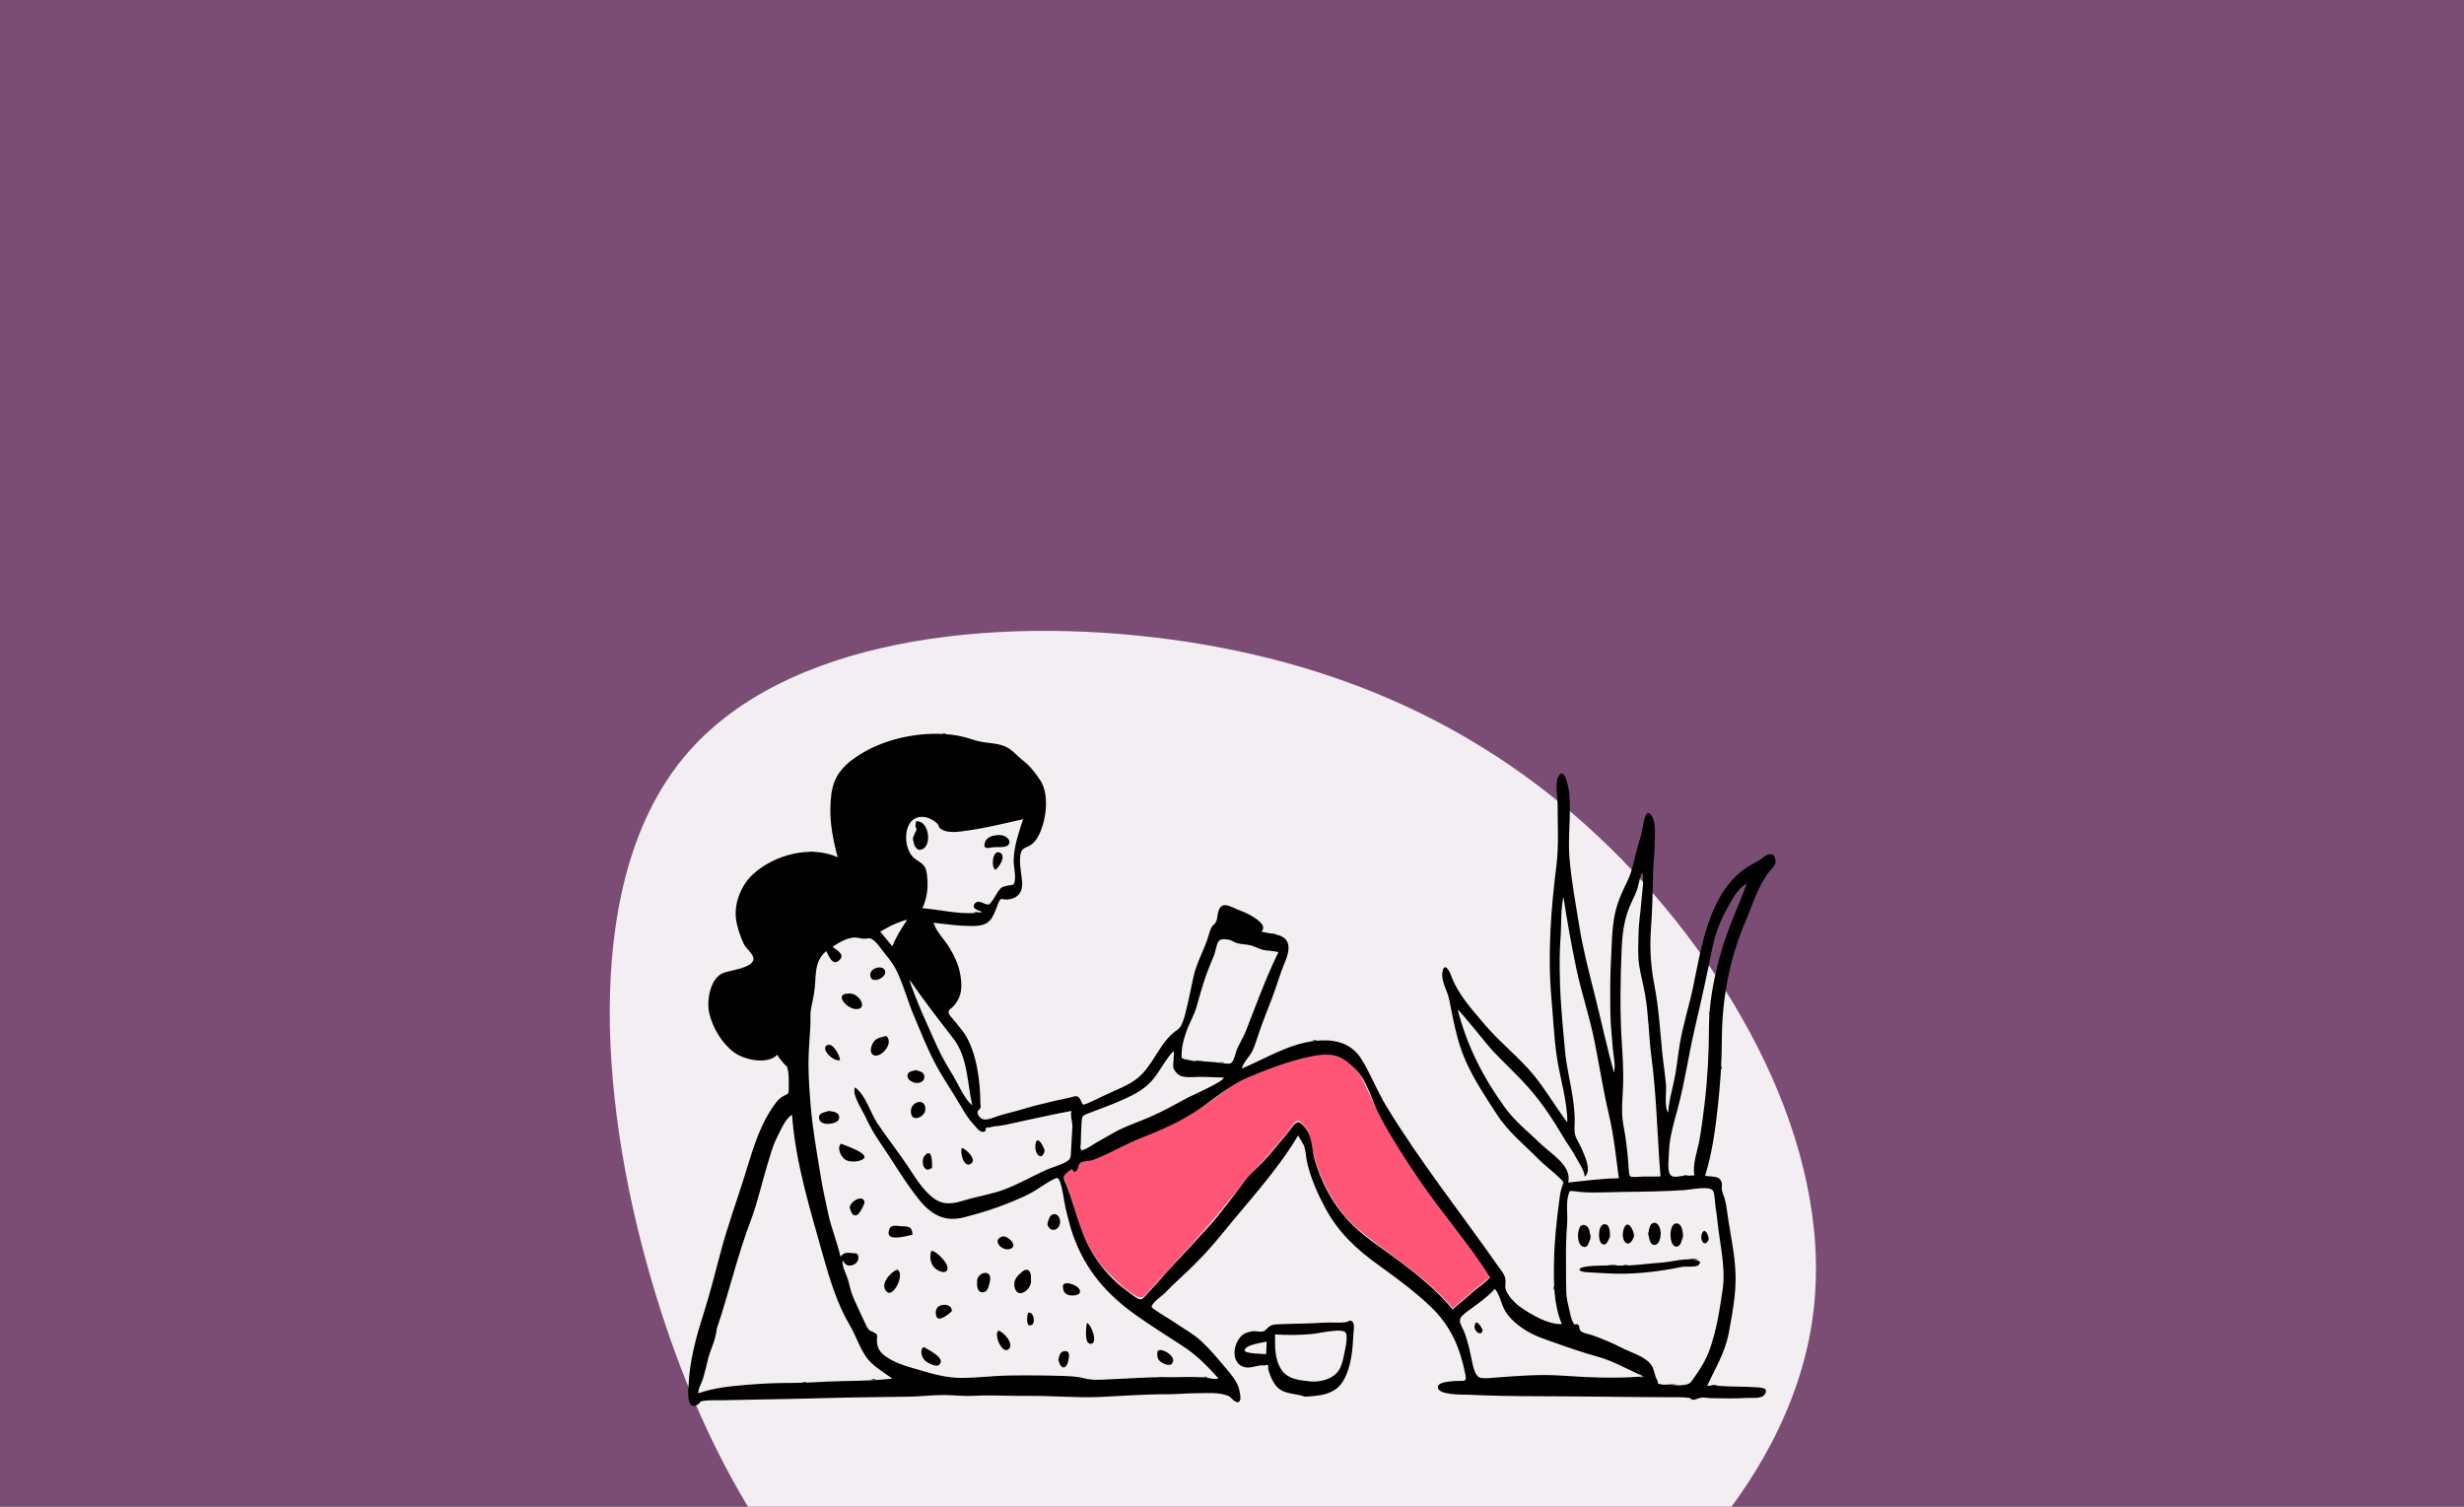 <?xml version="1.0" encoding="utf-8"?>
<!-- Generator: Adobe Illustrator 26.4.1, SVG Export Plug-In . SVG Version: 6.00 Build 0)  -->
<svg version="1.1" id="Capa_1" xmlns="http://www.w3.org/2000/svg" xmlns:xlink="http://www.w3.org/1999/xlink" x="0px" y="0px"
	 viewBox="0 0 3871 2367" style="enable-background:new 0 0 3871 2367;" xml:space="preserve">
<rect x="0" y="0" width="3871" height="2367" fill="#333333" stroke="none"/>
<style type="text/css">
	.st0{opacity:0.6;fill-rule:evenodd;clip-rule:evenodd;fill:#AE60A0;}
	.st1{fill-rule:evenodd;clip-rule:evenodd;fill:#FFFFFF;fill-opacity:0.9;}
	.st2{fill-rule:evenodd;clip-rule:evenodd;fill:#FF5678;}
	.st3{fill-rule:evenodd;clip-rule:evenodd;}
</style>
<g id="composition-23">
	<rect class="st0" width="3871" height="2367"/>
	<path id="Path" class="st1" d="M2547.6,1350c191.1,195.6,339.1,473.9,298.6,730.3c-40.5,256.9-269.5,491.5-538.6,611.1
		s-577.9,124.8-809.9-0.4c-232-125.7-387.6-381.7-474.1-679.3c-86.9-297.6-104.2-636,51.5-822.9s484.2-222.1,765.6-184
		C2122.1,1043.3,2356.2,1154.8,2547.6,1350z"/>
	<g id="Illustrations_x2F_reading-side" transform="translate(1018, 991)">
		<path id="Accent" class="st2" d="M1323.1,1014.1c-8.1,9.4-20,16.3-29.2,24.9c-9.6,9-20.1,16.8-29.7,25.7
			c-42.3-51.7-100.3-83.4-150.5-126.3c-23.8-20.3-41.3-47.9-54.2-76.3c-6.6-14.5-11.4-29.5-15.2-44.9c-1.7-7-3.4-13.9-4.5-21
			c-1.4-8.6-1.7-9.3-7.5-16c-2.5-2.9-7.3-11.3-12.2-10.3c-4.1,0.8-11.6,13.2-14.2,16.3c-12.4,14.8-24.5,30.1-37.6,44.3
			c-20,21.8-38.3,43.2-56.9,66.3c-38.1,47.2-79.1,91.7-120.6,136.1c-3.1,3.3-10.2,13-14.7,14.3c-5.4,1.6-14.1-5-19.5-8.7
			c-13.1-8.9-23.3-19.9-34.5-30.9c-21.8-21.5-36.5-51.6-46.4-80.3c-5.9-17.2-9.8-35-15.9-52.1c-2.6-7.1-8.3-15.9-5.4-22.1
			c0.9-1.9,6.4-6.8,8.4-7.2c2.3-0.4,6.2,2.7,7,2.5c7.7-2.1,3.4-10.2,8-14.5c2.6-2.5,15.8-2.1,19.8-3.5c14.4-4.9,27.4-14.4,41-20
			c57.1-23.6,114.9-46.5,164.2-85c12.8-10,21.3-17.5,36.5-23.9c15.4-6.5,30.9-12.3,46.6-18c13.9-5,27.8-9.7,42.2-13.3
			c15.5-3.9,37.5-8.8,53-3.8c30.4,9.8,40.2,34.9,52.3,61.3c16.4,35.8,36.2,69.6,57.7,102.5C1232.5,893.5,1282.7,950.3,1323.1,1014.1
			"/>
		<g id="ink" transform="translate(62.72, 159.458)">
			<path id="ink-layer" class="st3" d="M344.3,294.8c-1.7-0.8-14.7,4.5-16.9,5.3c-8.8,3.3-17,8.7-25.3,13c6.3,7.7,12.7,15.4,19,23.1
				C327.3,321,335.3,308.4,344.3,294.8L344.3,294.8z M348.7,389.4c-2.2,0.2,16,43.9,18.1,48.8c7.7,17.8,15.8,35.5,23.7,53.3
				c7.6,17.2,17.2,33.1,26.9,49.2c8.3,13.8,16.8,35.1,29.3,45.3c-7.9-35-6.9-75.3-29.5-104.6C393.7,450.9,370.5,421.1,348.7,389.4
				L348.7,389.4z M1260.3,856.2c-35.1-55.5-79-104.6-115.5-159.2c-20.5-30.5-40.4-61.5-57.6-93.9c-12.5-23.6-20.3-57.4-39.7-75.4
				c-8.5-8-17.6-15.8-29.1-19.3c-15.7-4.9-37.2,0-53,3.8c-29.3,7.2-58,18.4-85.8,30.1c-28.2,11.9-52.2,33.3-77.7,50.4
				c-27.3,18.4-56.9,31.8-87.5,43.6c-26.6,10.2-50.3,24.9-76.8,35.2c-5.3,2.1-16.1,1.8-20.5,4.4c-4.8,2.9-2.9,11.4-8.7,14.5
				c-2.6,1.4-3.5-3.7-5.5-3.6c-2.5,0.1-4.7,3-7.1,4.8c-9.6,7.4-3.7,12.4,0.1,22.6c12.4,33.3,19.1,67.2,36.6,98.6
				c14.4,25.8,34.9,49,59.1,66.1c3.7,2.6,15.7,12.7,20,12c3.9-0.6,11.8-10.9,14.5-13.7c12.2-12.7,23.3-26.4,35.5-39.2
				c18.8-19.7,36.9-39.9,55.2-59.9c21.2-23.2,39.9-49.5,59-74.2c8.8-11.4,20.1-20.7,29.8-31.3c13.1-14.2,25.2-29.5,37.6-44.3
				c3.8-4.5,10.1-15.9,15.9-15.8c4.1,0.1,11.3,9.7,13.5,12.8c8,11.2,7.9,31.5,11.9,45.6c9.7,34.2,27.1,67.6,51,94.1
				c23.8,26.3,54.3,44.9,82.4,66c30.5,22.9,59.4,46.3,83.5,75.8c9.6-8.9,20-16.7,29.7-25.7C1240.3,872.5,1252.3,865.6,1260.3,856.2
				L1260.3,856.2z M809,1013.3c6.8,0.1,18.4,4.3,24.5,1.7c-18.1-20-34.7-37.2-57.6-51.8c-23.7-15.2-47.4-30.3-70.5-46.5
				c-46.5-32.7-80.7-71.5-100.1-126c-5-14-8.3-28.7-12-43.2c-2-7.8-5.9-44.1-12.6-47.2c-3.9-1.9-33.7,19-38.4,21.6
				c-11,6.1-22.1,10.8-33.4,15.6c-24.5,10.2-49.7,18-75.6,24.6c-31.1,7.8-52.3-5.1-71.5-29.6c-21.9-27.7-40-59-60-88.1
				c-9.1-13.2-16.6-26.5-23.3-41.1c-4.4-9.6-21.8-35.3-15.8-45.5c17.2,13.1,23.4,39.1,35,56.6c14.6,21.8,31,42.4,45.7,64.2
				c12.3,18.3,24.9,40.5,43.1,53.7c16,11.6,31.2,8,48.5,2.8c20.9-6.3,42.5-9.4,63-17.2c22.2-8.5,43.1-20.5,64.7-30.3
				c10.1-4.6,22.1-7.2,31.6-12.9c8.2-4.9,7-7.5,7.6-17.9c0.7-12.2,1.5-24.4,2.1-36.6c0.4-8.2-4.1-19.3-1.1-25.4
				c-24.5,4.3-48.5,10-72.9,15c-13.3,2.8-26.2,6.2-39.7,8.3c-5.1,0.8-12.2,0.8-16.8,3c-3.7-1.1-5.5-0.4-5.6,2
				c-0.2,1.3-0.5,2.6-0.8,3.8c-7.5,3.4-11.9-3.9-18.4-11c-8.1-8.7-14.1-18.5-20-28.7c-13.2-22.8-28.4-44.3-40.7-67.8
				c-12.5-23.9-22.6-49.5-33.1-74.4c-9.7-22.8-15.9-47.4-26.6-69.6c-4.8-9.9-10.8-18.1-17.9-26.5c-5.8-6.9-14.8-21.8-23.5-25
				c-2.3-0.8-8.3,0.6-11,0.4c-5.2-0.4-9.9-2.3-15.2-1.9c-11.6,0.9-24.2,8.2-33.4,14.6c6,5.3,20.9,11.8,10.2,21.4
				c-10.4,9.3-16.2-7.4-20.1-14.7c-18.7,15.4-16,36.5-18.2,58.2c-1.1,11.3-4.1,22.5-6,33.6c-1.4,8-0.4,16.3-0.8,24.5
				c-1,20.8-3.1,40.8-3,61.3c0.1,22,1.6,43.2,3.4,65c3,36.7,9.7,73.4,15.6,109.8c3.3,20.5,7.7,40.4,12.1,60.5
				c4.9,22.9,14.1,44.5,19.2,67.3c5.2-6.6,9.1-6.7,17.6-5.8c6.5,0.7,10.8-0.9,10.5,8.1c-0.2,5.8-5.4,10.3-11.1,11.3
				c-7.4,1.3-10-2.4-13.8-8c-0.9,10.7,6.3,21.8,9.1,32.2c2.7,9.9,4.5,19.5,9,29c4.4,9.2,8.2,18.3,12.6,27.4c2.1,4.2,4,8.5,6,12.6
				c1,2.1,2.3,5,3.8,6.8c3.7,4.2,3.1,2.2,7.4,4.5c9.4,5.2,5.8,3.9,6.1,14.6c0.2,10.6,5.6,18.4,14.4,24.3
				c18.5,12.6,36.7,16.1,57.7,22.5c19.6,5.9,40.2,11,60.9,10.9c25.4-0.1,50.4-3.5,75.8-3.8c28-0.4,56.3-0.2,84.2,0.7
				c11.5,0.4,22.2,0.9,33.3,3.8c12.9,3.4,25.4,2.1,38.7,1.5c28.4-1.1,57.7-3.3,85.7-3.5C767.5,1013.5,788.8,1012.1,809,1013.3
				L809,1013.3z M1544.8,1024.3c5,2.7,16.4,1.6,21.4,0.8c8.9-1.3,9.9-4.8,15.6-12.8c9.8-13.7,17.7-26.8,23.4-42.7
				c11-30.4,15.5-61.5,20.3-93.3c5.4-35.3-4.4-72-7.9-107.1c-0.8-8.1-1.9-16-3.2-24c-0.8-4.8-1-21-4.1-25.2
				c-6-7.9-34.1-1.5-45.2-0.8c-30.8,2-61.9,2.5-92.7,2.8c-16.4,0.2-33,0.9-49.2,1c-7.5,0.1-14.8-0.3-22.3-1c-2.5-0.2-5-0.8-7.5-1
				c-8.7-0.5-8-1.7-10.2,5.9c-3.9,13.4-0.9,30.5-1.9,44.4c-1.4,18.6-2.1,37.5-1.8,56.1c0.3,17.2-0.3,34.4,0.4,51.7
				c0.3,7.2,1.1,13,2.9,19.8c2.1,7.7,4.5,25.8,9.8,31.1c0.6,0.6,5.1-0.8,6.3,0.7c1.8,2.3,1.5,7.3,2.8,8.8c4.1,4.9,12.6,5.3,18.7,7.5
				c16.9,6,32.4,12.6,48.3,20.7c14.2,7.3,37.2,13.4,45.7,27.7c3.9,6.6,4.4,15.2,8.1,22c4.1,7.7-4.1,3.7,5.9,6.8
				C1532.9,1025.7,1540.1,1024.3,1544.8,1024.3L1544.8,1024.3z M45.3,937.1C44,954.9,34,971.8,30.5,989.3
				c-1.6,8.2-4.4,16.3-6.3,24.4c-1.8,7.8-8.5,17.1-7.8,24.8c24.6-8.8,49.4-11,75.1-13.3c24.3-2.2,50-3.1,74.2-3.1
				c24.6,0,50.9-2.4,76.2-2.8c26.5-0.4,53.4-1.1,79.4-3.8c-13.6-10.1-30.7-19.6-40.8-33.6c-11-15.3-16.6-34.4-26.3-50.6
				c-19.3-32.4-31.6-72.5-41.8-108.9C192,749.1,169.1,677,163.6,600.9c-10.5,5.4-18.8,26.2-24.1,36.6c-6.7,13.2-10.2,27.6-14.6,41.7
				c-9,29-15.2,59.1-26.2,87.8C77.8,821.9,64.3,881.1,45.3,937.1L45.3,937.1z M1378.8,509.3c4.5,32.8,14.1,66.1,14.4,99.3
				c0.1,7.3-1.2,15.4,0.4,22.6c1.6,7.7,6.9,14.5,10,21.8c4.8,11.6,17.1,35.4,5.3,45.2c-0.2-9.3-8.8-21.2-13.1-29.3
				c-6.5-12.3-15-23.5-22-35.5c-14.7-25.1-31.2-49.7-50.2-71.8c-18.5-21.6-39.8-40.7-59.3-61.2c-5.9-6.2-53.1-65.5-55-64.7
				c14.6,56.5,39.5,105.6,73.6,152.9c16.7,23.2,36.8,38.4,57.1,58.1c16.9,16.4,48.8,33.8,43,60.6c26.5-2.5,52.8-6.6,79.5-6.6
				c-4.4-33.8-7.8-67.1-15.6-100.3c-8.9-37.7-14.9-76.6-22.5-114.7c-7.7-38.9-20.7-76.5-28.8-115.3c-7.8-37.2-14.4-74.3-20.1-111.8
				c-4.7,20.8-3,43.7-4.6,64.9c-1.7,21.7-1.5,43-1,64.8C1370.8,428.8,1375.1,468.9,1378.8,509.3L1378.8,509.3z M1493.5,316
				c0.1-17.4,3.5-34.5,4.5-51.8c0.3-5.3,5.6-41.6,0.7-43.4c-4.1,8.8-5,20.2-8.7,29.5c-3.7,9.3-8.6,18.1-12.1,27.4
				c-7.7,20.2-10.3,43.1-11.1,64.6c-1.9,48.6-2.8,97.2,0.4,145.8c1.4,20.9,2.5,41.7,2.1,62.6c-0.4,23-3.9,42.9,0.3,65.7
				c4.2,22.6,6.9,45.1,8.3,68c1,16.1,1.4,14.9,16.7,13.8c11.1-0.8,22.3,0.1,33.4-0.5c-5.2-62.7-6-125.5-14.3-187.9
				c-4.2-31.8-4.3-64.2-9.6-95.9c-2.6-15.8-7-31.2-9.5-47C1491.9,350.1,1493.2,333.1,1493.5,316L1493.5,316z M371.5,276.6
				c29.5,2.6,61,11.4,91.2,5.6c-5-2-18.1-4.8-12.2-12.8c6-8.1,16,2.2,22,1.1c3.7-0.7,11.8-16,14.1-19.2c5.1-7.2,5.8-8.5,15-10.3
				c9-1.8,11,0.1,12.1-8.8c1.3-10.2-2.2-21.7-1.9-32.2c0.8-22.5,8-42.3,14.8-63.5c-28.8,6.3-56.9,13.7-86.3,17.7
				c-12.6,1.7-32.1,5.7-43.5-2.8c-3-2.2-2.5-5.2-4.9-7.8c-4.1-4.3-11.6-8.8-17.4-10c-35.6-7.6-39,43.1-21.2,62.1
				c4.5,4.8,10.7,7.1,15.2,11.5c6.1,5.8,6.6,11.9,7.5,20.8c1.7,16.6-0.6,33.3-7.7,48.5L371.5,276.6z M803.1,515.9
				c10.5,2,21.5,1.5,32,3.2c3.7,0.6,15,2.7,18.2,0.5c5-3.3,6.8-15.6,9.2-21.3c4.2-10,10.1-18.8,14.1-29
				c16.3-41.7,31.4-83.6,51.1-123.9c-7.5-2-13.3-2-20.9-3c-7.9-1.1-15.1-5.7-22.7-7.7c-7.2-1.9-14.7-1.4-21.8-3.6
				c-3.9-1.2-7.3-3.9-11.1-4.9c-6.2-1.5-13.3-2.4-17,1.6c-3.8,4.1-5.1,15.5-7.1,20.9c-5.4,14.3-11.8,28-16.3,42.6
				c-4.1,13.2-8,26.2-11.6,39.5c-3.8,14-11.4,25.6-16,39c-3.5,10.2-6.8,20.6-7.3,31.5c-0.5,10.6-2.1,11.3,8.6,13
				C789.7,515.1,798,518.3,803.1,515.9L803.1,515.9z M1493.9,1012.4c2.7,1.3,5.3,1.1,7.7-0.5c-23.7-10-46.8-23.9-71.5-30.8
				c-23.2-6.4-45.8-14.1-68.1-22.1c-18.2-6.4-34.5-11.5-50.9-22.8c-10-6.9-18.8-14.6-25.7-24.7c-7.6-11.2-9.3-27.2-17.6-37.2
				c-11.1,12.2-24.2,21.5-37.4,31.2c-4.6,3.4-15.5,10.7-17.1,15.9c-2,6.6,3.3,12.9,5.9,19.5c6.7,17,9.9,34,13.6,51.8
				c1.5,7.1,4.6,17.8,10.4,20.7c5.3,2.7,20.7,0.7,27.3,0.2c34.5-2.6,68.3-5.3,103-2.9C1412.7,1013.4,1454.7,1015.3,1493.9,1012.4
				L1493.9,1012.4z M1562.7,696.9c6.3,0,12.4-0.8,18.6-0.8c-3.6-16.8,4.8-38.6,7.8-55.4c3.3-18.8,5.9-38.2,8.1-57.1
				c4.7-39.9,6.8-79.2,6.9-119.4c0.1-38.9,7.1-74.4,17-111.7c10.6-40.1,28.1-76.2,42.5-114.9c-15.8,8.4-24.6,27.9-32.9,42.8
				c-10.5,18.9-17.5,39.8-21.8,61c-8.3,40.9-17.3,82-26.9,122.8c-9.9,42.5-15.8,85.5-27.2,127.6c-5.6,20.6-13.1,45.9-13.5,67.1
				c-0.2,8.8-2.8,27.2,1.2,34.8C1546.3,700.9,1554.5,697.6,1562.7,696.9L1562.7,696.9z M617.3,644.1c-0.3,4.4-0.6,8.5-1.4,12.8
				c8.7-0.1,19.7-9.1,27.1-13.1c9.1-4.9,18.1-10.4,27-15.3c17.1-9.6,36.5-15.8,54.8-23.7c21-9,40.3-19.9,60.4-30.8
				c7-3.8,57.4-25.6,56.6-31.6c-11.1-0.4-22.1-0.7-33.2-1.1c-9.5-0.3-24.2,1.8-33.3-1.1c-5-1.6-10.6-7.5-12.4-12.2
				c-1.9-4.6,2.3-25.7-0.1-27c-12.4,12.6-20.2,29.4-31.2,43.1c-12.2,15.1-28,23.9-45.5,31.9c-19.2,8.8-39.2,15.7-58.8,23.3
				c-8.3,3.2-8.1,5-8.9,14.1C617.6,623.6,617.6,633.9,617.3,644.1L617.3,644.1z M1617.2,1026.4c20.9,2.2,42.2,1,63.3,2.7
				c7.6,0.6,18.3,1.6,10.6,11.8c-4.8,6.5-20.4,4.4-27.4,4.8c-18.9,1.2-38.9,0.6-57.9,0.3c-4-0.1-8.4-1.2-12.4-1
				c-4.7,0.3-10.2,3.7-14.5,3.6c-2.6,0-3.6-2.8-5.8-3c-4.9-0.6-9.8-1-14.8-1c-74.9,0-148.7-1.5-223.4-1.6c-35.7,0-72-0.7-107.7-2.3
				c-7.5-0.4-50.2,1.2-49-12.3c0.6-7,14.5-7.9,19.6-8.7c3.8-0.5,7.7-0.5,11.5-0.7c10-0.5,14.4,1.9,12.3-9.1
				c-8-41.6-22.4-76-53.1-106c-25.1-24.5-55.4-46.7-83.8-67.1c-34.6-24.8-62.6-50.9-83.1-88.9c-12-22.2-22-44.8-28.2-69.4
				c-2.2-8.8-2.3-18.9-5-27.4c-2.1-6.5-6.8-11.1-9.6-17.9c-34.4,57.4-79.9,105.5-121.7,157.2c-20,24.7-42.7,48.2-66.6,69.7
				c-7.1,6.4-13.7,13.1-20.3,19.9c-5.5,5.8-14.3,10.9-19,17.2c-4.5,6.1-3.4,5.8,3.4,10.7c9,6.4,18.9,11.8,28.1,18
				c14.6,10,30.6,18.5,43.7,30.5c14.1,13,26.5,28.1,38.9,42.8c8.2,9.8,19,22.4,21.1,34.7c0.7,4.1,3.3,14.2-0.1,17.2
				c-2.9,2.6-2.6,1.6-6.3,0c-4.8-2-6.2-6.8-12-9c-14.9-5.7-33-3.8-48.6-3.8c-15.6-0.1-31.2,1.7-46.8,1.6
				c-35.5-0.1-70.2,2.7-105.7,4.3c-37.7,1.6-75.9-2.3-113.4-1.7c-27.8,0.4-56.4-1.7-85-0.1c-14.7,0.8-29.2-1-43.5-1.3
				c-18.8-0.3-38.1,2.3-57,2.6c-31.1,0.6-61.8,0.6-93.1,1.3c-67.3,1.6-134.2,3.3-201.6,4.3c-9,0.1-18.8-0.2-27.7,0.8
				c-9.4,1.1-4.6,3.1-11,6.5c-18.1,9.5-13.9-25.7-13.5-32.6C3,987.6,12.5,951.2,23.8,916c10.7-33.4,19.4-68.3,28.5-102.4
				c10-37.3,22.9-73.1,34.7-110.1c12.1-37.9,21.9-77.2,43.8-110.8c5-7.6,10.1-15.9,18.2-20.7c9-5.4,9.4-2.2,9.4-12.1
				c0-9.3,0.6-21.8-1.6-30.7c-2-8-1.7-3.3-6.2-9c-3.6-4.7-7.5-7.9-10.1-13.6c-16,16.3-52.8,7.7-68.3-4c-19-14.3-33.4-38.5-38.7-61.6
				c-4.3-18.5,1-53.8,21.4-62.7c10-4.3,46.7-7.6,48.1-21.8c0.8-7.3-12.2-17.6-15.1-23.8c-5.5-11.6-10.8-27.1-12.4-39.8
				c-3-24.9,8.3-52.7,26.3-69.5c33-30.8,91.1-46.6,133.5-27.1c-9-34.3-14.4-63.8-9.9-99.5c3.9-30.7,22-47.9,46.9-63.2
				C315,7.5,372.9-2.8,421.5,4.8c11.1,1.7,21.7,5.4,31.9,8.4c14.9,4.3,32.7,2.9,46.7,9.8c10.2,5,17.9,15.1,26.9,21.8
				c10.4,7.8,19.1,19.5,26.4,30.3c15.5,23.1,9.4,65.9-3.5,89.1c-2.8,5-6.2,9.2-10.8,12.5c-4.8,3.5-12.1,4.6-14.6,9.2
				c-6.3,11.7-0.2,37.1,0.6,49.8c1,14.7-6.5,25.8-23.1,26.9c-9.7,0.7-10-4.9-14.6,6.6c-3,7.5-5.7,15.6-10,22.5
				c-8.9,14.1-25.2,12.7-40.1,12.4c-17.2-0.4-34.2-3.2-51.4-4.9c4.5,14.6,17,25.9,24.8,38.9c10.5,17.6,16.8,32.1,18.6,52.6
				c1.3,15.7-1.5,28.1-12.3,39.8c-4.5,4.8-8.4,5.1-7.3,10.7c0.7,3.4,6.6,9,8.7,11.7c5.5,7.2,11.9,13.8,16.8,21.5
				c18.7,29.6,24.2,74.6,24.3,109.1c0,1.6,0.8,4.9,0.1,6.6c-0.5,1.2-4.4,5-4.5,5.4c-0.8,4.4,3.5,12,10.3,12.8
				c7.1,0.8,20.1-5.1,26.8-7.1c10.6-3.1,21.4-5.4,31.9-8.6c17.1-5.2,34-9.3,51.4-13.4c7.8-1.8,15.7-3.4,23.6-5.1
				c9-1.9,13.1-5.7,17.7,3.4c4,7.8,1.5,9.2,11.1,5.3c9.5-3.9,18.9-8.8,28.2-13.2c16.4-7.8,36-14.7,50.2-26.2
				c23.6-19.2,32.4-49.7,55-70.1c6.3-5.7,10.1-5.8,14-13.6c4.3-8.4,6.5-19.2,8.7-28.2c3.9-15.8,6.7-31.7,10.3-47.5
				c4.4-19.7,14-37.5,21-56.3c2.7-7.3,4.1-16.6,8.5-23.2c1.2-1.7,3.4-2.7,4.3-4.2c3.1-5,3.1-6.3,3.9-12.3
				c3.8-27.9,20.4-13.2,38.6-6.8c7.7,2.7,44,20.2,30.1,31.8c16.6,4.8,43.1,2.2,42.9,25.9c-0.1,12.2-7.4,25.2-11.3,36.5
				c-3.5,10.1-6.8,20.2-10.3,30.3c-7.7,22.1-17.1,43.5-24.6,65.7c-3.4,10.1-6.3,20.4-11,30c-4.2,8.4-14.4,17.7-16.1,26.9
				c44.1-18.8,84.9-46,134.3-44.3c21.6,0.8,41.3,9.8,53.2,28.9c15,23.8,24.8,50.5,39.5,74.6c53.2,87.5,116.7,167,175.2,250.8
				c4.5,6.4,10.3,12.5,11.8,20.5c1,5.2-1,10.4,0.3,15.4c2.5,10.4,15.3,23.3,24,29.3c16.6,11.4,43.6,27.5,64.3,26.1
				c-13-31.2-12.8-65.5-12.2-98.8c0.6-31.7,4-63.1,8.1-94.4c0.9-7.1,1.7-13.7,3.8-20.5c2.3-7.9,5.5-7.1-1.5-14.2
				c-10.8-10.9-23.6-19.9-34.5-30.9c-23.5-23.9-47.6-42.6-66.1-71.1c-17.6-27.1-36.2-55.1-49.2-84.8c-13.4-30.6-18.8-63.3-25.4-95.7
				c-2.7-13.1-12.5-27.8-10.6-41.5c2.5-17.3,10.5-4.7,13.8,4.6c10,28.5,33.4,54,52.8,76.9c20.9,24.8,46.6,45.5,68.4,69.5
				c23.8,26.2,40.1,56.3,61.3,84.2c0-34.7-11.8-70-16.7-104.3c-4.3-30.2-5.6-60.5-8.3-90.8c-6.1-68.9-0.8-139.8,7.8-208.2
				c4.1-32.5,1.8-64.2,1.9-96.8c0-10.4-4.3-34.3,1.2-43.5c10.5-17.6,16.6,20.9,17.1,26.7c3.2,34.2-2.5,68.1,0.4,102.2
				c3,35.6,9.6,70.2,15.2,105.4c6.1,38.1,16,75.4,25.4,112.8c9.9,39.3,18.3,79.3,29.3,118.3c3-12.2-1.2-27.3-2-39.7
				c-1.2-17.8-3.5-35.7-3.7-53.6c-0.3-28.5-0.5-57.5,1.1-85.9c1.6-28,1.1-57.3,9.7-84.2c4.1-12.8,10-25.3,15.9-37.3
				c7.2-14.9,9.8-29.3,13.7-45.1c3.4-13.5,8.4-26.7,10.7-40.5c1.4-8.6,5.4-33.9,15.2-14.7c5.7,11.1,3.2,27.7,3.4,39.6
				c0.2,15.3-2.1,30.3-2.5,45.5c-0.7,30-1.2,59.9-3.4,89.8c-2.3,31.4-0.3,59.5,5.7,90.5c6.5,33.9,8.5,67.8,11.8,102.1
				c1.7,17.7,4.7,35.3,6.1,53c0.8,9.4-3.1,36.3,3.6,43c0.7-16.3,5.3-32.5,8.8-48.4c4.2-18.8,5.9-38.5,9-57.5
				c5-30.8,14.7-60.3,21.1-90.8c13.2-62.9,24.2-143.7,79.6-184.8c7.2-5.4,15.2-9.4,23-13.8c4.4-2.5,11-9,16.1-10.1
				c5.5-1.2,7.8-0.3,10.1,6.1c3.1,9-2.6,13.1-7.9,19.6c-18.5,22.5-26.4,51.4-37.8,77.8c-26.2,60.5-37.7,124.2-37.9,189.6
				c-0.1,34.2-2.4,67.2-6.1,101.2c-3.9,36.6-9.1,75.3-20.2,110.5c11.2,2.5,23.3-1.2,26.3,11.7c0.7,3.2-0.6,6.9,0.2,11.1
				c0.8,4,2.7,8,3.9,12c2.4,8.2,3.6,16.3,4.7,24.7c4.4,32.5,12,63.4,12.8,96.4c0.7,30.5-5.2,61.4-10.7,91.2
				c-5.5,30.1-21.4,55.8-33.9,83C1606.4,1026.2,1611.8,1026.3,1617.2,1026.4L1617.2,1026.4z"/>
			<path id="ink-layer_00000074405042279903147970000002912665252611583118_" class="st3" d="M909.3,957.2
				c-5.9,1.7-34.6,4.8-34.6,13.8c0,5.4,28.6,5.3,33.7,5.9C908.7,970.3,909,963.7,909.3,957.2 M972.5,1019.1
				c16.5,3.1,38.9-1.3,49.4-15.8c4.9-6.8,7.3-17.1,8.9-25.2c1.5-7.7,6.3-27,3-34.3c-4-8.9-41.9,0.4-52.9,1.4
				c-19.3,1.8-39.2,2-58.5,0.7c0,19.9-1,39.3,10.7,56.4C941.7,1014.7,957.5,1017.7,972.5,1019.1 M969.2,1043.7
				c-17.9-6.6-36.8-2.3-48.4-21.5c-3-4.9-5.5-10.1-7.2-15.6c-0.9-2.4-1.6-4.8-2-7.3c0.9-5.4-1.1-6.9-5.9-4.5
				c-9.5-1.8-19.9,4.7-29.9,2.8c-24.3-4.7-19.9-39.4-3.6-51.5c3.2-2.4,6.4-3,10.1-4.2c8.1-2.6,12.5,0.3,19.9-0.4
				c6-0.6,7.7-6.9,14.1-9.7c4.2-1.8,10.1-1.7,14.5-1.9c23.2-1,46.6-0.9,69.9-2.5c10.9-0.7,22.7,1,33.4-0.8c5-0.9,4.3-4.2,9-1.3
				c4.9,3,2.8,14.2,2.5,18.7c-1.4,25.8-3,53.4-16.8,76C1016.2,1040.6,991.4,1042.7,969.2,1043.7"/>
			<path id="ink-layer_00000145052074880438229820000002918846883088257969_" class="st3" d="M22.3,1050.8
				c5.8-0.1,11.5-0.1,17.3-0.2C33.8,1050.7,28.1,1050.8,22.3,1050.8"/>
			<path id="ink-layer_00000136374934625390943100000013317128368982873735_" class="st3" d="M1624.1,501c0-5.5,0-11.1,0-16.6
				C1624,489.9,1624.1,495.5,1624.1,501"/>
			<path id="ink-layer_00000112618548983007327230000011244678306057688498_" class="st3" d="M156.7,523.8c0,5.4,0,10.8-0.1,16.2
				C156.7,534.5,156.7,529.1,156.7,523.8"/>
			<path id="ink-layer_00000047027835712895750860000006587154688950736286_" class="st3" d="M636.2,1044.7c4.6,0,9.2,0,13.7,0
				C645.4,1044.7,640.8,1044.7,636.2,1044.7"/>
			<path id="ink-layer_00000160174914156069277140000001490367470932066205_" class="st3" d="M357.6,1043.6c4.6,0,9.2,0,13.7,0
				C366.7,1043.6,362.1,1043.6,357.6,1043.6"/>
			<path id="ink-layer_00000064329146156493005350000006485641675707732884_" class="st3" d="M1360.9,819.5
				c-0.2,3.6-0.4,7.3-0.6,10.9C1360.5,826.8,1360.7,823.1,1360.9,819.5"/>
			<path id="ink-layer_00000014619476098874376470000009630875465275598487_" class="st3" d="M1617.2,1026.4
				c-3.5,0-7.1-0.1-10.6-0.1C1610.1,1024.8,1613.6,1024.8,1617.2,1026.4"/>
			<path id="ink-layer_00000182507807696609827770000005959178475873234345_" class="st3" d="M1302.3,1042.5c2.5,0,5.1-0.1,7.6-0.1
				C1307.4,1042.4,1304.8,1042.4,1302.3,1042.5"/>
			<path id="ink-layer_00000106864653619614950780000012025101602165792699_" class="st3" d="M1622.7,546c0.1-2.8,0.1-5.5,0.2-8.2
				C1622.8,540.5,1622.8,543.2,1622.7,546"/>
			<path id="ink-layer_00000016782265880001135520000003102273282484338614_" class="st3" d="M1384.7,197.7
				c-0.2-2.8-0.4-5.7-0.6-8.5C1384.2,192,1384.5,194.8,1384.7,197.7"/>
			<path id="ink-layer_00000078030322031813675330000011441329193993576324_" class="st3" d="M1623.9,511.9c0-2.8,0.1-5.7,0.1-8.5
				C1624,506.2,1624,509,1623.9,511.9"/>
			<path id="ink-layer_00000091735822452408358900000009767880351185743007_" class="st3" d="M823.5,1039c2.3,0,4.5,0.1,6.8,0.1
				C828,1039,825.7,1039,823.5,1039"/>
			<path id="ink-layer_00000181060277556050120820000011256355065814533296_" class="st3" d="M1406.4,1043.6c2.2,0,4.4,0.1,6.6,0.1
				C1410.8,1043.7,1408.6,1043.6,1406.4,1043.6"/>
			<path id="ink-layer_00000044179079505241006220000017786628504321073830_" class="st3" d="M1645.4,843.4c-0.2-2.5-0.3-5-0.5-7.5
				C1645.1,838.5,1645.2,841,1645.4,843.4"/>
			<path id="ink-layer_00000005235290038174926180000013963663998683075465_" class="st3" d="M1605.7,1046c1.8,0,3.6,0,5.4,0
				C1609.3,1046,1607.5,1046,1605.7,1046"/>
			<path id="ink-layer_00000083783240226650782410000006668837162566929847_" class="st3" d="M1360.3,1043.7c1.8,0,3.6-0.1,5.3-0.1
				C1363.9,1043.6,1362.1,1043.7,1360.3,1043.7"/>
			<path id="ink-layer_00000068654675743327476980000005156461846192574902_" class="st3" d="M959.5,1042.3c2,0,3.9,0,5.9,0
				C963.4,1042.3,961.4,1042.3,959.5,1042.3"/>
			<path id="ink-layer_00000088115031055840458430000012558472323567994509_" class="st3" d="M506.8,1042.3c1.9,0,3.7,0,5.6,0
				C510.5,1042.4,508.7,1042.4,506.8,1042.3"/>
			<path id="ink-layer_00000004545418815572534230000015690340783981620156_" class="st3" d="M396.7,1042.6c1.9-0.1,3.8-0.2,5.7-0.3
				C400.5,1042.4,398.6,1042.5,396.7,1042.6"/>
			<path id="ink-layer_00000123410447220328067100000016580000633071327158_" class="st3" d="M923.9,317.7c-2.8-0.2-5.7-0.5-8.5-0.7
				C918.2,317.2,921.2,315.5,923.9,317.7"/>
			<path id="ink-layer_00000150792904285434091360000003914145734021961916_" class="st3" d="M1645.7,1027.4
				c-2.8-0.3-5.6-0.6-8.4-0.8C1640.1,1026.9,1642.9,1027.1,1645.7,1027.4"/>
			<path id="ink-layer_00000134214043599975777290000001490774352990556562_" class="st3" d="M1450.9,334.9
				c-0.2,2.4-0.4,4.9-0.6,7.3C1450.6,339.8,1450.7,337.3,1450.9,334.9"/>
			<path id="ink-layer_00000163043587904926843580000007992587441254709436_" class="st3" d="M1624.7,436.9c0.2-2.3,0.4-4.6,0.6-6.9
				C1625,432.2,1624.8,434.5,1624.7,436.9"/>
			<path id="ink-layer_00000119801163692976826970000009535639737617115306_" class="st3" d="M1449.8,372.8
				c-0.2,2.4-0.4,4.9-0.6,7.3C1449.4,377.7,1449.6,375.3,1449.8,372.8"/>
			<path id="ink-layer_00000131349155117699619090000013033204001661380010_" class="st3" d="M1623.5,530.4c0-2.4,0-4.7-0.1-7.1
				C1624.9,525.7,1624.9,528.1,1623.5,530.4"/>
			<path id="ink-layer_00000101076654245959363460000013192113554475612578_" class="st3" d="M1361,869.3c0,2.4,0,4.7-0.1,7.1
				C1359.3,874,1359.7,871.7,1361,869.3"/>
			<path id="ink-layer_00000099642807972182055800000011280759867675029949_" class="st3" d="M1538.9,595.7
				c-0.3-2.4-0.5-4.8-0.8-7.2C1538.4,590.9,1538.6,593.3,1538.9,595.7"/>
			<path id="ink-layer_00000059297932169020643000000006054202360840585344_" class="st3" d="M65.4,376c-1.9,2.4-4.4,0.8-6.6,1.1
				C61,376.7,63.2,376.3,65.4,376"/>
			<path id="ink-layer_00000018920339786232503960000015324188792631222962_" class="st3" d="M980.8,929.1c-2.3,0-4.7,0-7,0
				C976.1,929.1,978.4,929.1,980.8,929.1"/>
			<path id="ink-layer_00000039833671788750302720000014744253667992377504_" class="st3" d="M1354.4,386c0.2,2,0.4,4,0.7,6
				C1354.8,390,1354.6,388,1354.4,386"/>
			<path id="ink-layer_00000158733476305457769660000009548794842811414950_" class="st3" d="M198.6,188.5c-2.4,0-4.7,0.1-7.1,0.1
				C193.9,187.3,196.3,186.9,198.6,188.5"/>
			<path id="ink-layer_00000077317003659774601990000017968142472962008972_" class="st3" d="M1449.8,407.2
				c-0.2,2.1-0.3,4.2-0.5,6.2C1449.5,411.4,1449.6,409.3,1449.8,407.2"/>
			<path id="ink-layer_00000060002551342254538680000008639859986291019705_" class="st3" d="M1385.3,151.2c0.2-1.9,0.4-3.8,0.5-5.7
				C1385.7,147.4,1385.5,149.3,1385.3,151.2"/>
			<path id="ink-layer_00000111907646191656376910000006156614168464251048_" class="st3" d="M1366.8,145.3
				c-0.2,2.1-0.4,4.1-0.6,6.2C1366.4,149.4,1366.6,147.3,1366.8,145.3"/>
			<path id="ink-layer_00000155142445400963906410000017380773006427892614_" class="st3" d="M345.6,7.5c-2.4,0.3-4.8,0.6-7.2,0.9
				C340.8,8.1,343.2,7.8,345.6,7.5"/>
			<path id="ink-layer_00000072973315637926547140000008376141149704411788_" class="st3" d="M172.8,190.1c-2.5,0.3-4.9,0.5-7.4,0.8
				C167.9,190.6,170.3,190.4,172.8,190.1"/>
			<path id="ink-layer_00000076567741521433769920000009944867861457141169_" class="st3" d="M1518.1,196.2c0.2-1.9,0.3-3.8,0.4-5.7
				C1518.4,192.4,1518.2,194.3,1518.1,196.2"/>
			<path id="ink-layer_00000078028845767674769130000004112788698776697750_" class="st3" d="M92.2,512.9c1.4,0,2.8,0,4.2,0.1
				C95,512.9,93.6,512.9,92.2,512.9"/>
			<path id="ink-layer_00000096021132248721337960000003945909557508082598_" class="st3" d="M1366.9,749.7
				c-0.1,2.1-0.3,4.2-0.4,6.4C1366.6,754,1366.7,751.8,1366.9,749.7"/>
			<path id="ink-layer_00000045619432529518368950000010857590580588737954_" class="st3" d="M1511.1,336.2c-0.1-2-0.1-4.1-0.2-6.1
				C1511,332.1,1511.1,334.1,1511.1,336.2"/>
			<path id="ink-layer_00000057122323709165842290000007338642762281334449_" class="st3" d="M405.8,2.7c-2.2,0-4.4,0-6.5,0
				C401.4,1.2,403.6,1.2,405.8,2.7"/>
			<path id="ink-layer_00000061466658584631676480000009990711747535058590_" class="st3" d="M988,484.7c-2.4,0.1-4.8,0.1-7.2,0.2
				C983.2,483.2,985.6,483.1,988,484.7"/>
			<path id="ink-layer_00000158712418563555240480000014920846831894393476_" class="st3" d="M1196.8,1038.9c1.4,0,2.8,0.1,4.2,0.1
				C1199.6,1038.9,1198.2,1038.9,1196.8,1038.9"/>
			<path id="ink-layer_00000101074947463912134370000011859005693289464755_" class="st3" d="M1250.1,1041.4
				c1.4-0.1,2.8-0.1,4.2-0.1C1252.9,1041.3,1251.5,1041.3,1250.1,1041.4"/>
			<path id="ink-layer_00000018959344722212988050000011410960661910194351_" class="st3" d="M415.6,1042.3c1.5,0,2.9,0.1,4.4,0.1
				C418.5,1042.4,417,1042.4,415.6,1042.3"/>
			<path id="ink-layer_00000019660044624456894940000006864851690094267822_" class="st3" d="M1644.2,819.8c-0.2-2-0.4-4.1-0.6-6.1
				C1643.8,815.7,1644,817.7,1644.2,819.8"/>
			<path id="ink-layer_00000085956272837475489620000015514593521361160613_" class="st3" d="M1451.6,478.4c0.2,1.9,0.3,3.9,0.5,5.8
				C1451.9,482.3,1451.7,480.4,1451.6,478.4"/>
			<path id="ink-layer_00000038401250893577673050000006437803363378553753_" class="st3" d="M1525.7,445.3c-0.2-2-0.5-4.1-0.7-6.1
				C1525.2,441.2,1525.5,443.3,1525.7,445.3"/>
			<path id="ink-layer_00000179619499494921365840000016910739012773117335_" class="st3" d="M427.5,1043.6c1.5,0,3,0,4.4-0.1
				C430.5,1043.5,429,1043.5,427.5,1043.6"/>
			<path id="ink-layer_00000142163072713189204660000010589820962823027349_" class="st3" d="M969.2,1043.7c1.4-0.1,2.9-0.1,4.3-0.2
				C972.1,1043.6,970.6,1043.7,969.2,1043.7"/>
			<path id="ink-layer_00000042732690231976047430000018110363856735625912_" class="st3" d="M1513.6,295.9
				c-0.1-2.1-0.1-4.1-0.2-6.2C1513.5,291.8,1513.5,293.8,1513.6,295.9"/>
			<path id="ink-layer_00000037680808449717474790000011382559329440673698_" class="st3" d="M286.5,1044.9c1.5,0,2.9,0,4.3,0
				C289.4,1044.9,288,1044.9,286.5,1044.9"/>
			<path id="ink-layer_00000021098227015265585530000002137841978315712958_" class="st3" d="M1513,1044.9c1.5,0,3,0,4.5,0
				C1515.9,1044.9,1514.5,1044.9,1513,1044.9"/>
			<path id="ink-layer_00000183932885409135352440000017357363409004381064_" class="st3" d="M1545.2,1044.7
				c1.4,0.1,2.9,0.2,4.3,0.3C1548.1,1044.9,1546.6,1044.8,1545.2,1044.7"/>
			<path id="ink-layer_00000035526024648774297230000008643770213619778689_" class="st3" d="M1558.2,1044.7c1.5,0,2.9,0.1,4.4,0.1
				C1561.1,1044.8,1559.7,1044.7,1558.2,1044.7"/>
			<path id="ink-layer_00000083795318017160530800000007495850009281445796_" class="st3" d="M1625,453.5c-0.1-2-0.2-4.1-0.3-6.1
				C1624.8,449.5,1624.9,451.5,1625,453.5"/>
			<path id="ink-layer_00000108287447581097391550000014649543705203077290_" class="st3" d="M640.6,1018c4.5-0.2,8.9-0.5,13.4-0.7
				C649.5,1017.5,645.1,1017.7,640.6,1018"/>
			<path id="ink-layer_00000098220217245899176210000018117348833584018066_" class="st3" d="M371.5,276.6c3.9,0.3,7.7,0.7,11.6,1
				C379.2,277.2,375.3,276.9,371.5,276.6"/>
			<path id="ink-layer_00000044883270380443893230000003357670224779408540_" class="st3" d="M1464.9,444.9
				c0.1,3.7,0.2,7.4,0.4,11.1C1465.1,452.3,1465,448.6,1464.9,444.9"/>
			<path id="ink-layer_00000048486753656353926840000011684442460865088693_" class="st3" d="M1544.8,1024.3c4,0.2,8.1,0.5,12.1,0.7
				C1552.8,1025.2,1548.7,1026.4,1544.8,1024.3"/>
			<path id="ink-layer_00000060019695836049335590000014494478067326049168_" class="st3" d="M1520.8,587.3c0-3.5,0.1-7,0.1-10.6
				C1520.9,580.2,1520.9,583.8,1520.8,587.3"/>
			<path id="ink-layer_00000049223942516982991140000011431304945914877069_" class="st3" d="M1510.5,698c3.5,0,7.1,0.1,10.6,0.1
				C1517.6,698.1,1514,698.1,1510.5,698"/>
			<path id="ink-layer_00000139993228339366058850000011065364529533983620_" class="st3" d="M617.6,636.1c-0.1,2.7-0.2,5.4-0.3,8
				C617.4,641.4,617.5,638.7,617.6,636.1"/>
			<path id="ink-layer_00000071522493513421070350000014241332889799166353_" class="st3" d="M1569.5,522.3c-0.1,2.7-0.3,5.3-0.4,8
				C1569.2,527.7,1569.4,525,1569.5,522.3"/>
			<path id="ink-layer_00000157277154617439259640000003575885000833384600_" class="st3" d="M1493.9,1012.4
				c2.6-0.2,5.2-0.3,7.7-0.5C1499.7,1013.4,1497.7,1013.6,1493.9,1012.4"/>
			<path id="ink-layer_00000096749848319928458180000000802350217666976417_" class="st3" d="M1476.6,663c0.2,2.9,0.4,5.8,0.5,8.6
				C1476.9,668.8,1476.8,665.9,1476.6,663"/>
			<path id="ink-layer_00000138564364679221756290000007469626836417634473_" class="st3" d="M511.8,208.3c0-2.8,0.1-5.6,0.1-8.3
				C511.8,202.7,511.8,205.5,511.8,208.3"/>
			<path id="ink-layer_00000016051117544148413770000008974796147184108188_" class="st3" d="M1479.7,698.6l9.6-0.2
				C1486.2,699.9,1483,700,1479.7,698.6"/>
			<path id="ink-layer_00000075151966209453827860000017073028172442049187_" class="st3" d="M1568.4,719.1c-2.3,0-4.5,0-6.8,0.1
				C1563.9,719.2,1566.2,719.1,1568.4,719.1"/>
			<path id="ink-layer_00000144326183828000035450000004886376437295381183_" class="st3" d="M737.9,1013.5c3.1,0,6.3,0.1,9.4,0.1
				C744.2,1015.2,741,1015.4,737.9,1013.5"/>
			<path id="ink-layer_00000046314411969054829970000009997071588918964360_" class="st3" d="M146.5,1022.7c3.2-0.3,6.4-0.6,9.6-0.9
				C152.9,1022.2,149.7,1022.5,146.5,1022.7"/>
			<path id="ink-layer_00000137123631691619695990000007619564111495468696_" class="st3" d="M1466,468.6c0.2,2.9,0.3,5.8,0.5,8.7
				C1466.3,474.4,1466.1,471.5,1466,468.6"/>
			<path id="ink-layer_00000083065918708130483700000012514751774162850732_" class="st3" d="M448.9,283.4c2.7-1.3,5.4-1.5,8.1-0.1
				C454.3,283.3,451.6,283.3,448.9,283.4"/>
			<path id="ink-layer_00000055704346238496140580000003946249229045636267_" class="st3" d="M1378.1,502c0.2,2.4,0.4,4.9,0.7,7.3
				C1378.5,506.9,1378.3,504.5,1378.1,502"/>
			<path id="ink-layer_00000091737308598150044470000001513947935588733079_" class="st3" d="M1605,445.1c-1.4-2.4-1.3-4.8,0.1-7.1
				C1605,440.4,1605,442.7,1605,445.1"/>
			<path id="ink-layer_00000106862176993746790390000017239932534299847337_" class="st3" d="M1466.4,362.3c0,2.4,0,4.8,0,7.2
				C1466.4,367.1,1466.4,364.7,1466.4,362.3"/>
			<path id="ink-layer_00000096777293224089099910000015835378099400581762_" class="st3" d="M1562.7,696.9c2.8-0.8,5.5-2,8.3,0
				C1568.2,696.9,1565.4,696.9,1562.7,696.9"/>
			<path id="ink-layer_00000035522959855607400160000004669148446957256627_" class="st3" d="M669.2,1016.9c2.8-0.3,5.6-0.5,8.3-0.8
				C674.8,1016.4,672,1016.6,669.2,1016.9"/>
			<path id="ink-layer_00000021111414765113805190000010749659015970582177_" class="st3" d="M287.8,1016.9c2.5-1.1,5.1-1.7,7.6,0.1
				C292.8,1016.9,290.3,1016.9,287.8,1016.9"/>
			<path id="ink-layer_00000124138084836551664490000015446565889755296701_" class="st3" d="M809,1013.3c2.7-1.2,5.4-1.8,8.1,0.1
				C814.4,1013.3,811.7,1013.3,809,1013.3"/>
			<path id="ink-layer_00000099649755708227659970000017841047049206654617_" class="st3" d="M202.4,660.8c0.2,2.5,0.4,4.9,0.6,7.4
				C202.8,665.7,202.6,663.3,202.4,660.8"/>
			<path id="ink-layer_00000042719604385894540520000011049006745168370862_" class="st3" d="M835,519.1c2.7-1,5.4-1.5,8,0.1
				C840.4,519.2,837.7,519.2,835,519.1"/>
			<path id="ink-layer_00000036232310072678615050000012476740472182325143_" class="st3" d="M1465.9,592.4c0.1,2.4,0.3,4.8,0.4,7.2
				C1466.2,597.2,1466.1,594.8,1465.9,592.4"/>
			<path id="ink-layer_00000104674585498941176150000000555963332558945195_" class="st3" d="M200.7,375.4c-0.2,1.9-0.4,3.9-0.7,5.8
				C200.3,379.3,200.5,377.3,200.7,375.4"/>
			<path id="ink-layer_00000055688917929827161070000005376436330397038209_" class="st3" d="M45.3,937.1c-0.1,1.9-0.3,3.8-0.4,5.6
				C45,940.8,45.2,938.9,45.3,937.1"/>
			<path id="ink-layer_00000088848901019466588580000018218842136331933610_" class="st3" d="M1522,605.1c-0.2-1.9-0.3-3.9-0.5-5.8
				C1521.7,601.2,1521.9,603.1,1522,605.1"/>
			<path id="ink-layer_00000112602610141186093330000002049640195229956793_" class="st3" d="M1326.8,1009.6c2.4,0,4.8,0,7.2,0.1
				C1331.6,1009.7,1329.2,1009.7,1326.8,1009.6"/>
			<path id="ink-layer_00000073701773886985793420000015115354837192988310_" class="st3" d="M616.7,652.6c0.4,1.4,0.9,2.8,1.3,4.3
				C615,657.6,614.6,656.2,616.7,652.6"/>
			<path id="ink-layer_00000157289385173305585010000003635086669007043206_" class="st3" d="M795.8,515.9c2.4,0,4.9,0,7.3,0
				C800.6,517,798.2,517.8,795.8,515.9"/>
			<path id="ink-layer_00000003821087196379500320000014195399338962989750_" class="st3" d="M203.8,672.5c0.1,2.2,0.2,4.3,0.2,6.4
				C203.9,676.8,203.9,674.6,203.8,672.5"/>
			<path id="ink-layer_00000072255620290830101790000000596763989974962323_" class="st3" d="M229.5,1019.2c2.3,0,4.7,0,7,0
				C234.1,1019.2,231.8,1019.2,229.5,1019.2"/>
			<path id="ink-layer_00000136407415333339676610000005906986677338894764_" class="st3" d="M1384,695.1c0.1,2,0.2,4,0.3,5.9
				C1384.2,699.1,1384.1,697.1,1384,695.1"/>
			<path id="ink-layer_00000118375419431334510550000000905149411063063997_" class="st3" d="M179.7,1021.6c2.3-1.5,4.6-1.4,6.9,0
				C184.4,1021.6,182,1021.6,179.7,1021.6"/>
			<path id="ink-layer_00000000927655448092700070000012039622775252699555_" class="st3" d="M240.4,347.7c0.1,2,0.2,4,0.4,6.1
				C240.6,351.8,240.5,349.8,240.4,347.7"/>
			<path id="ink-layer_00000052794922905495585930000016361872298858700418_" class="st3" d="M167.8,1021.9c2.4,0,4.8,0,7.2,0
				C172.5,1023.5,170.1,1023.6,167.8,1021.9"/>
			<path id="ink-layer_00000103233258806632758940000017577177351380456084_" class="st3" d="M1493.5,316c0-2.1,0-4.1,0.1-6.2
				C1493.5,311.9,1493.5,314,1493.5,316"/>
			<path id="ink-layer_00000022538486040010272870000014459514542595877775_" class="st3" d="M394.3,280.1c2.3,0.3,4.6,0.6,6.9,0.9
				C398.9,280.7,396.6,280.4,394.3,280.1"/>
			<path id="ink-layer_00000098212123101646652910000009861755316341482171_" class="st3" d="M192.2,457.3c0,1.9,0.1,3.8,0.1,5.7
				C192.3,461.1,192.3,459.2,192.2,457.3"/>
			<path id="ink-layer_00000162354144620224844320000007896210482240307864_" class="st3" d="M1508.9,457c-0.1-2-0.3-3.9-0.4-5.8
				C1508.6,453.1,1508.7,455.1,1508.9,457"/>
			<path id="ink-layer_00000097462138429647022880000003238375812406135726_" class="st3" d="M974.7,1019.6c2.8,0.3,5.7,0.5,8.5,0.8
				C980.4,1020.1,977.6,1019.8,974.7,1019.6"/>
			<path id="ink-layer_00000018216470362063816960000001855432544791088778_" class="st3" d="M965.3,946.4c-1.5,0-3.1,0-4.6,0.1
				C962.2,946.5,963.8,946.5,965.3,946.4"/>
			<path id="ink-layer_00000107558508019414203320000011657282066358952887_" class="st3" d="M965.4,1018.4c2.4,0.2,4.7,0.5,7.1,0.7
				C970.2,1018.9,967.8,1018.7,965.4,1018.4"/>
			<path id="ink-layer_00000173880173754682575860000010078076331635045300_" class="st3" d="M538.9,858.9
				c3.1,17.4-24,34.5-26.1,9.7c-0.8-9.1,5.3-15.4,12.1-21C534.4,839.7,539.8,847.3,538.9,858.9"/>
			<path id="ink-layer_00000036930448603151614890000017148566192891559583_" class="st3" d="M240.4,646.3
				c6.4,2.6,55.1,18.5,29.8,26.5c-6.7,2.1-16.8,2.4-22.6-1.3C240.6,667,233.5,653.8,240.4,646.3"/>
			<path id="ink-layer_00000176739917724964977030000000665703313309103767_" class="st3" d="M252.4,410.4
				c16.5-1.9,31.8,25.2,11.4,24.4C248.9,434.1,229,410.4,252.4,410.4"/>
			<path id="ink-layer_00000029764482832338235400000012512017214764987069_" class="st3" d="M311.6,477c13.8,12.1-11.8,39-22,28.6
				c-5.2-5.3-0.4-16.8,3.9-21.3C297.9,479.7,305.7,478.8,311.6,477"/>
			<path id="ink-layer_00000176756405143521424080000018354017397954773383_" class="st3" d="M352.7,789.4c-8.2,1.3-44,13-36.5-8.3
				c2.9-8.1,10.8-5.7,18.1-5.3C346,776.4,352.7,775.8,352.7,789.4"/>
			<path id="ink-layer_00000011748384160685889210000001540920331788353454_" class="st3" d="M329.1,844.2
				c12.2,6.5-5.6,43.1-15.8,35.3C299.3,868.7,318.5,847.5,329.1,844.2"/>
			<path id="ink-layer_00000081648231731531611940000009548009784532921728_" class="st3" d="M382.3,814.8
				c5.9-2.4,33.9,24.5,23.3,32c-5.5,3.8-15.8-2.7-19.1-6.7C380.3,832.7,379.8,823.5,382.3,814.8"/>
			<path id="ink-layer_00000134221070102010572860000014644318173635195323_" class="st3" d="M220.8,594.8c6.1,1,16.5,1.3,16.9,9.8
				c0.3,7.5-9.1,9.9-15.7,10.5c-6.9,0.6-15.9-1.3-16.1-10C205.9,595.9,220.6,596.5,220.8,594.8"/>
			<path id="ink-layer_00000091723763079060908820000012642684925970920873_" class="st3" d="M370.5,965.8
				c6.5,3.9,36.6,18,23.7,28.2c-4.8,3.8-19.5-4.1-22.8-8.1C367.4,981.2,363.6,970,370.5,965.8"/>
			<path id="ink-layer_00000132801831095933575860000006847308895179343778_" class="st3" d="M454.3,863.3
				c-0.9-15.6,25.4-21.8,19.9,0.3c-1.5,6.2-3,15.7-10.7,16.1C454.3,880.2,454,869.4,454.3,863.3"/>
			<path id="ink-layer_00000010313230086976929840000005443803099071427995_" class="st3" d="M373,592.3
				c0.2,11.8-22.5,22.3-22.7,3.5C350.2,579,373.9,574.1,373,592.3"/>
			<path id="ink-layer_00000059283846106923232390000010729265835754986625_" class="st3" d="M358,530.7c5.6,1.8,13,2.7,13.5,9.8
				c0.5,7.5-6.5,10.8-12.7,10.4c-5.1-0.3-12.8-4.2-13.7-9.7C343.7,533,351.7,532.5,358,530.7"/>
			<path id="ink-layer_00000044866223259460127900000010134678387726211257_" class="st3" d="M254.2,747.2
				c-0.1-9.8,19.5-21.5,23.1-10.2c1.2,3.6-8.1,19.9-11.1,21.1C258,761.3,256.9,753.8,254.2,747.2"/>
			<path id="ink-layer_00000171689820233338609270000003515179936290626743_" class="st3" d="M414.5,909.6
				c-6.6,5.9-26.4,22.5-25,0.2C390.5,895.6,416.2,896.3,414.5,909.6"/>
			<path id="ink-layer_00000162327289145161675060000004639285022811104172_" class="st3" d="M737.5,973.3
				c2.2-9.4,33.2,6.9,22.8,18.7c-3.5,4-12.6,0.4-16-2C737.3,985.4,737.2,981.1,737.5,973.3"/>
			<path id="ink-layer_00000170260900925820991080000004451248496023992991_" class="st3" d="M564.7,772.6
				c1.2-4.2,2.6-11.6,6.5-14.2c7.2-4.8,13.5,2.5,13.5,10.1C584.7,782.8,568.4,787.3,564.7,772.6"/>
			<path id="ink-layer_00000058549493395449919200000013562211300905133982_" class="st3" d="M487.8,940c8.1,1.8,26,21.4,15.6,29.4
				C493.4,977.1,480.1,945.8,487.8,940"/>
			<path id="ink-layer_00000002365639767893863320000014814879449187071899_" class="st3" d="M495.5,791.8
				c10.4,0.8,24.6,17.6,8.5,20.3C491.4,814.2,476.7,795.9,495.5,791.8"/>
			<path id="ink-layer_00000058557309923912609700000009362492328881230228_" class="st3" d="M589.2,869c2.6-8.7,28.3,0.6,26.8,10.3
				c-0.8,5.1-11.3,6.3-16.8,5C591.1,882.2,589,876.9,589.2,869"/>
			<path id="ink-layer_00000085221382926094227730000002690639900419800495_" class="st3" d="M286.5,380.5
				c0.2-11.3,21.9-15.9,23.5-4.5C311.4,386.3,286.2,397.3,286.5,380.5"/>
			<path id="ink-layer_00000093865330354406510500000014530568332648117947_" class="st3" d="M582,985.5c1.6-5.7,2.2-12.5,9.3-13.3
				c8.1-0.9,7.9,5.4,6.9,11.8C595.7,1001.6,585.8,1002.5,582,985.5"/>
			<path id="ink-layer_00000083785183082857903710000001353115947943312299_" class="st3" d="M238.9,515.1
				c-11.3,2.6-32.1-19.3-19.4-23.9C228.4,487.8,238.9,508.5,238.9,515.1"/>
			<path id="ink-layer_00000119106746214455661650000006092637938001256370_" class="st3" d="M383.4,684.5
				c-5.8,2.7-7.1,4.4-11.5-0.1c-3.9-3.9-3.7-14.7-0.4-18.7C384.2,650.2,383.9,678.2,383.4,684.5"/>
			<path id="ink-layer_00000145026755173405493130000012612359096394326195_" class="st3" d="M430.4,653.1
				c6,0.8,23.9,17.7,14.6,24.4C433.6,685.8,427.1,660,430.4,653.1"/>
			<path id="ink-layer_00000080914967115896100120000002961063728323910079_" class="st3" d="M560.5,657.6
				c-4.4,16.8-15.3,5.5-14.7-7.2C546.8,630,558.1,647.7,560.5,657.6"/>
			<path id="ink-layer_00000090263849651229172900000001723456097438637196_" class="st3" d="M626.8,927.8
				c7.4,3.1,17.4,31.3,6.9,32.8C621.8,962.4,625.8,933.7,626.8,927.8"/>
			<path id="ink-layer_00000055665816205466955100000011203376808103868303_" class="st3" d="M534.5,912c8.5-2.9,11.6,15,6.6,18.3
				C530.3,937.6,532.6,916.2,534.5,912"/>
			<path id="ink-layer_00000068668918457678851180000006667641386957891998_" class="st3" d="M454.3,863.3c-0.1,2.4-0.2,4.7-0.3,7.1
				C454,868.1,454.2,865.7,454.3,863.3"/>
			<path id="ink-layer_00000150811633699633817060000010080303326539570081_" class="st3" d="M737.5,973.3c-0.1,2.4-0.2,4.9-0.3,7.3
				C737.3,978.2,737.4,975.7,737.5,973.3"/>
			<path id="ink-layer_00000098198547572600057310000009991442471296851626_" class="st3" d="M589.2,869c0,2.1-0.1,4.1-0.2,6.2
				C589.1,873.1,589.1,871,589.2,869"/>
			<path id="ink-layer_00000019678552335531668800000008426694054447856529_" class="st3" d="M1525,833.5
				c17.5-0.6,37.1-7.2,54.3-5.1c4.7,0.6,15.7,1.8,8.1,8.8c-3.6,3.4-21,1.6-26.3,2.7c-32.2,6.8-68.8,11.2-101.8,10.6
				c-15.5-0.3-31-1.5-46.5-2.3c-15.4-0.8-17-7.1,0.4-9.1c18-2.1,36.6-1.3,54.7-1.3C1487,837.9,1505.9,834.8,1525,833.5"/>
			<path id="ink-layer_00000100354022026542693860000014253932866373205132_" class="st3" d="M1563.5,791.3
				c-1.7,4.8-3.2,15.8-9.6,16.6c-9.1,1-10.6-14.5-10.2-20.2c0.4-6.9,2.9-18.3,11.4-15.9C1562.2,773.7,1563,785.8,1563.5,791.3"/>
			<path id="ink-layer_00000154390119527280502370000016860162339061643450_" class="st3" d="M1508.6,787.7c1.3-5.1,2-16.7,9.3-17.1
				c8.1-0.4,10.5,11.6,10.4,17.4c-0.1,5.5-2.1,15.9-8.6,17.2C1510.9,806.9,1510.2,793.6,1508.6,787.7"/>
			<path id="ink-layer_00000122681139841998822750000009911082891832166033_" class="st3" d="M1417.3,797
				c-2.6,6.2-4.4,14.7-12.5,10.5c-6.3-3.3-7.2-16.4-6-22.4c1.2-6.2,3.8-13.4,11-10.6C1418,777.7,1417.2,790.2,1417.3,797"/>
			<path id="ink-layer_00000077303184892421360580000001808494995809405871_" class="st3" d="M1486.5,791.3
				c-7.8,23.6-22,7.6-16.6-10C1475.5,762.9,1485.7,780.8,1486.5,791.3"/>
			<path id="ink-layer_00000028299453051962287530000001795853468999473059_" class="st3" d="M1448.6,792.4
				c-2.2,4.1-4.5,13.1-10.3,12.2c-7.1-1.2-7.4-14.9-6.6-20c0.7-4.5,2.7-11.9,8.7-11.8C1449,772.9,1448.4,787,1448.6,792.4"/>
			<path id="ink-layer_00000030457323516985729660000010450181551246489785_" class="st3" d="M1603.7,796.9
				c-5.8,13-13.8,1.8-11.2-7.4C1596.2,775.8,1603.3,788,1603.7,796.9"/>
			<path id="ink-layer_00000065033577464666518010000012439188335396498594_" class="st3" d="M1461.9,837.9c-6.3,0-12.6,0-19-0.1
				C1449.3,836.7,1455.6,836.2,1461.9,837.9"/>
			<path id="ink-layer_00000029726503523348789420000011676562142409607858_" class="st3" d="M1587.5,828.4c-5.5,0-11,0.1-16.4,0.1
				C1576.6,826.9,1582,826.8,1587.5,828.4"/>
			<path id="ink-layer_00000044899890492274195860000001750910958628147860_" class="st3" d="M1525,833.5c-4.4,0.3-8.8,0.6-13.2,0.9
				C1516.2,834.1,1520.6,833.8,1525,833.5"/>
			<path id="ink-layer_00000182514832646395594400000010575827781161196735_" class="st3" d="M1417.3,797c0-3.1-0.1-6.3-0.1-9.4
				C1418.8,790.7,1418.7,793.8,1417.3,797"/>
			<path id="ink-layer_00000080167514354887700820000011731554222245854123_" class="st3" d="M1451.7,850.6c2.5,0,5.1,0,7.6,0.1
				C1456.7,850.6,1454.2,850.6,1451.7,850.6"/>
			<path id="ink-layer_00000165198583229132503470000010559849572701669511_" class="st3" d="M1408.9,848.3c2.6,0,5.2,0,7.7,0
				C1414.1,848.3,1411.5,848.3,1408.9,848.3"/>
			<path id="ink-layer_00000008854748952085588770000008266309331343868294_" class="st3" d="M1430.1,838.2
				c-3.6,0.3-7.2,0.6-10.8,0.9C1422.9,838.8,1426.5,838.5,1430.1,838.2"/>
			<path id="ink-layer_00000114065052810292456600000017258753696867727295_" class="st3" d="M1478.5,837.9c-3.5,0-7.1,0-10.6,0
				C1471.5,836.4,1475,836.4,1478.5,837.9"/>
			<path id="ink-layer_00000063610355202149486840000017451096033478595253_" class="st3" d="M1448.6,792.4
				c-0.1-3.3-0.2-6.6-0.3-9.8C1448.4,785.9,1448.5,789.1,1448.6,792.4"/>
			<path id="ink-layer_00000157288655839725615830000005299415665915332780_" class="st3" d="M1398.7,785c0,3.2,0,6.4-0.1,9.6
				C1398.7,791.4,1398.7,788.2,1398.7,785"/>
			<path id="ink-layer_00000103261371385080037120000014458479942575643533_" class="st3" d="M1545.1,832.3
				c-3.1,0.3-6.3,0.6-9.4,0.8C1538.8,832.9,1542,832.6,1545.1,832.3"/>
			<path id="ink-layer_00000109006283395151506760000001548847167466008474_" class="st3" d="M1603.7,796.9
				c-0.1-2.8-0.2-5.6-0.3-8.4C1603.5,791.4,1603.6,794.1,1603.7,796.9"/>
			<path id="ink-layer_00000124141165550502512330000017380746291455798402_" class="st3" d="M1470.6,850.7c2.2,0,4.4-0.1,6.5-0.1
				C1474.9,850.6,1472.7,850.6,1470.6,850.7"/>
			<path id="ink-layer_00000175309143030578398370000017642822238986974094_" class="st3" d="M1563.5,791.3c-0.2-2-0.4-4-0.6-6
				C1563.1,787.2,1563.3,789.2,1563.5,791.3"/>
			<path id="ink-layer_00000101825861234050804450000013919732440989000853_" class="st3" d="M1486.5,791.3
				c-0.1-2.1-0.3-4.1-0.4-6.2C1486.2,787.1,1486.3,789.2,1486.5,791.3"/>
			<path id="ink-layer_00000011742371365641543340000001737499007439215283_" class="st3" d="M363.5,184.7
				c-8.6-2.2-10.2-14.3-8.8-21.7c1.6-3.6,3.1-7.1,4.7-10.7c-0.6-1.3-1.2-2.6-1.8-4c0.8-7.3-1.2-10.5,7.2-7.6
				C380.5,146.4,383,184.2,363.5,184.7"/>
			<path id="ink-layer_00000016785511377769444470000007499752614781947294_" class="st3" d="M490.3,161.5
				c7.1-0.6,19.9,7.7,12.8,15.6c-4.4,4.9-18.7,2.6-24.5,3.6c-7.8,1.4-15.8,3.2-11.7-8.4C470.2,163.2,482,161.2,490.3,161.5"/>
			<path id="ink-layer_00000072275922821501474400000004764601658900902821_" class="st3" d="M482.9,216.1c-7.2-5.7-4-31.9,6.9-27.2
				C501,193.7,488.9,212.3,482.9,216.1"/>
			<path id="ink-layer_00000005966880055770304460000017204810015107425461_" class="st3" d="M354.7,163.1c0,2.8,0,5.5,0,8.3
				C353.2,168.5,353.3,165.8,354.7,163.1"/>
			<path id="ink-layer_00000119109990137857266570000015752245342268282800_" class="st3" d="M363.5,184.7c1.5,0,2.9-0.1,4.4-0.1
				C366.4,184.6,365,184.7,363.5,184.7"/>
			<path id="ink-layer_00000012461915046160989660000010341526229284057000_" class="st3" d="M1248.4,938.4
				c-0.7,11.9-13.5,3.1-12.5-4.9C1237.5,919.1,1245.7,933.4,1248.4,938.4"/>
		</g>
	</g>
</g>
</svg>
